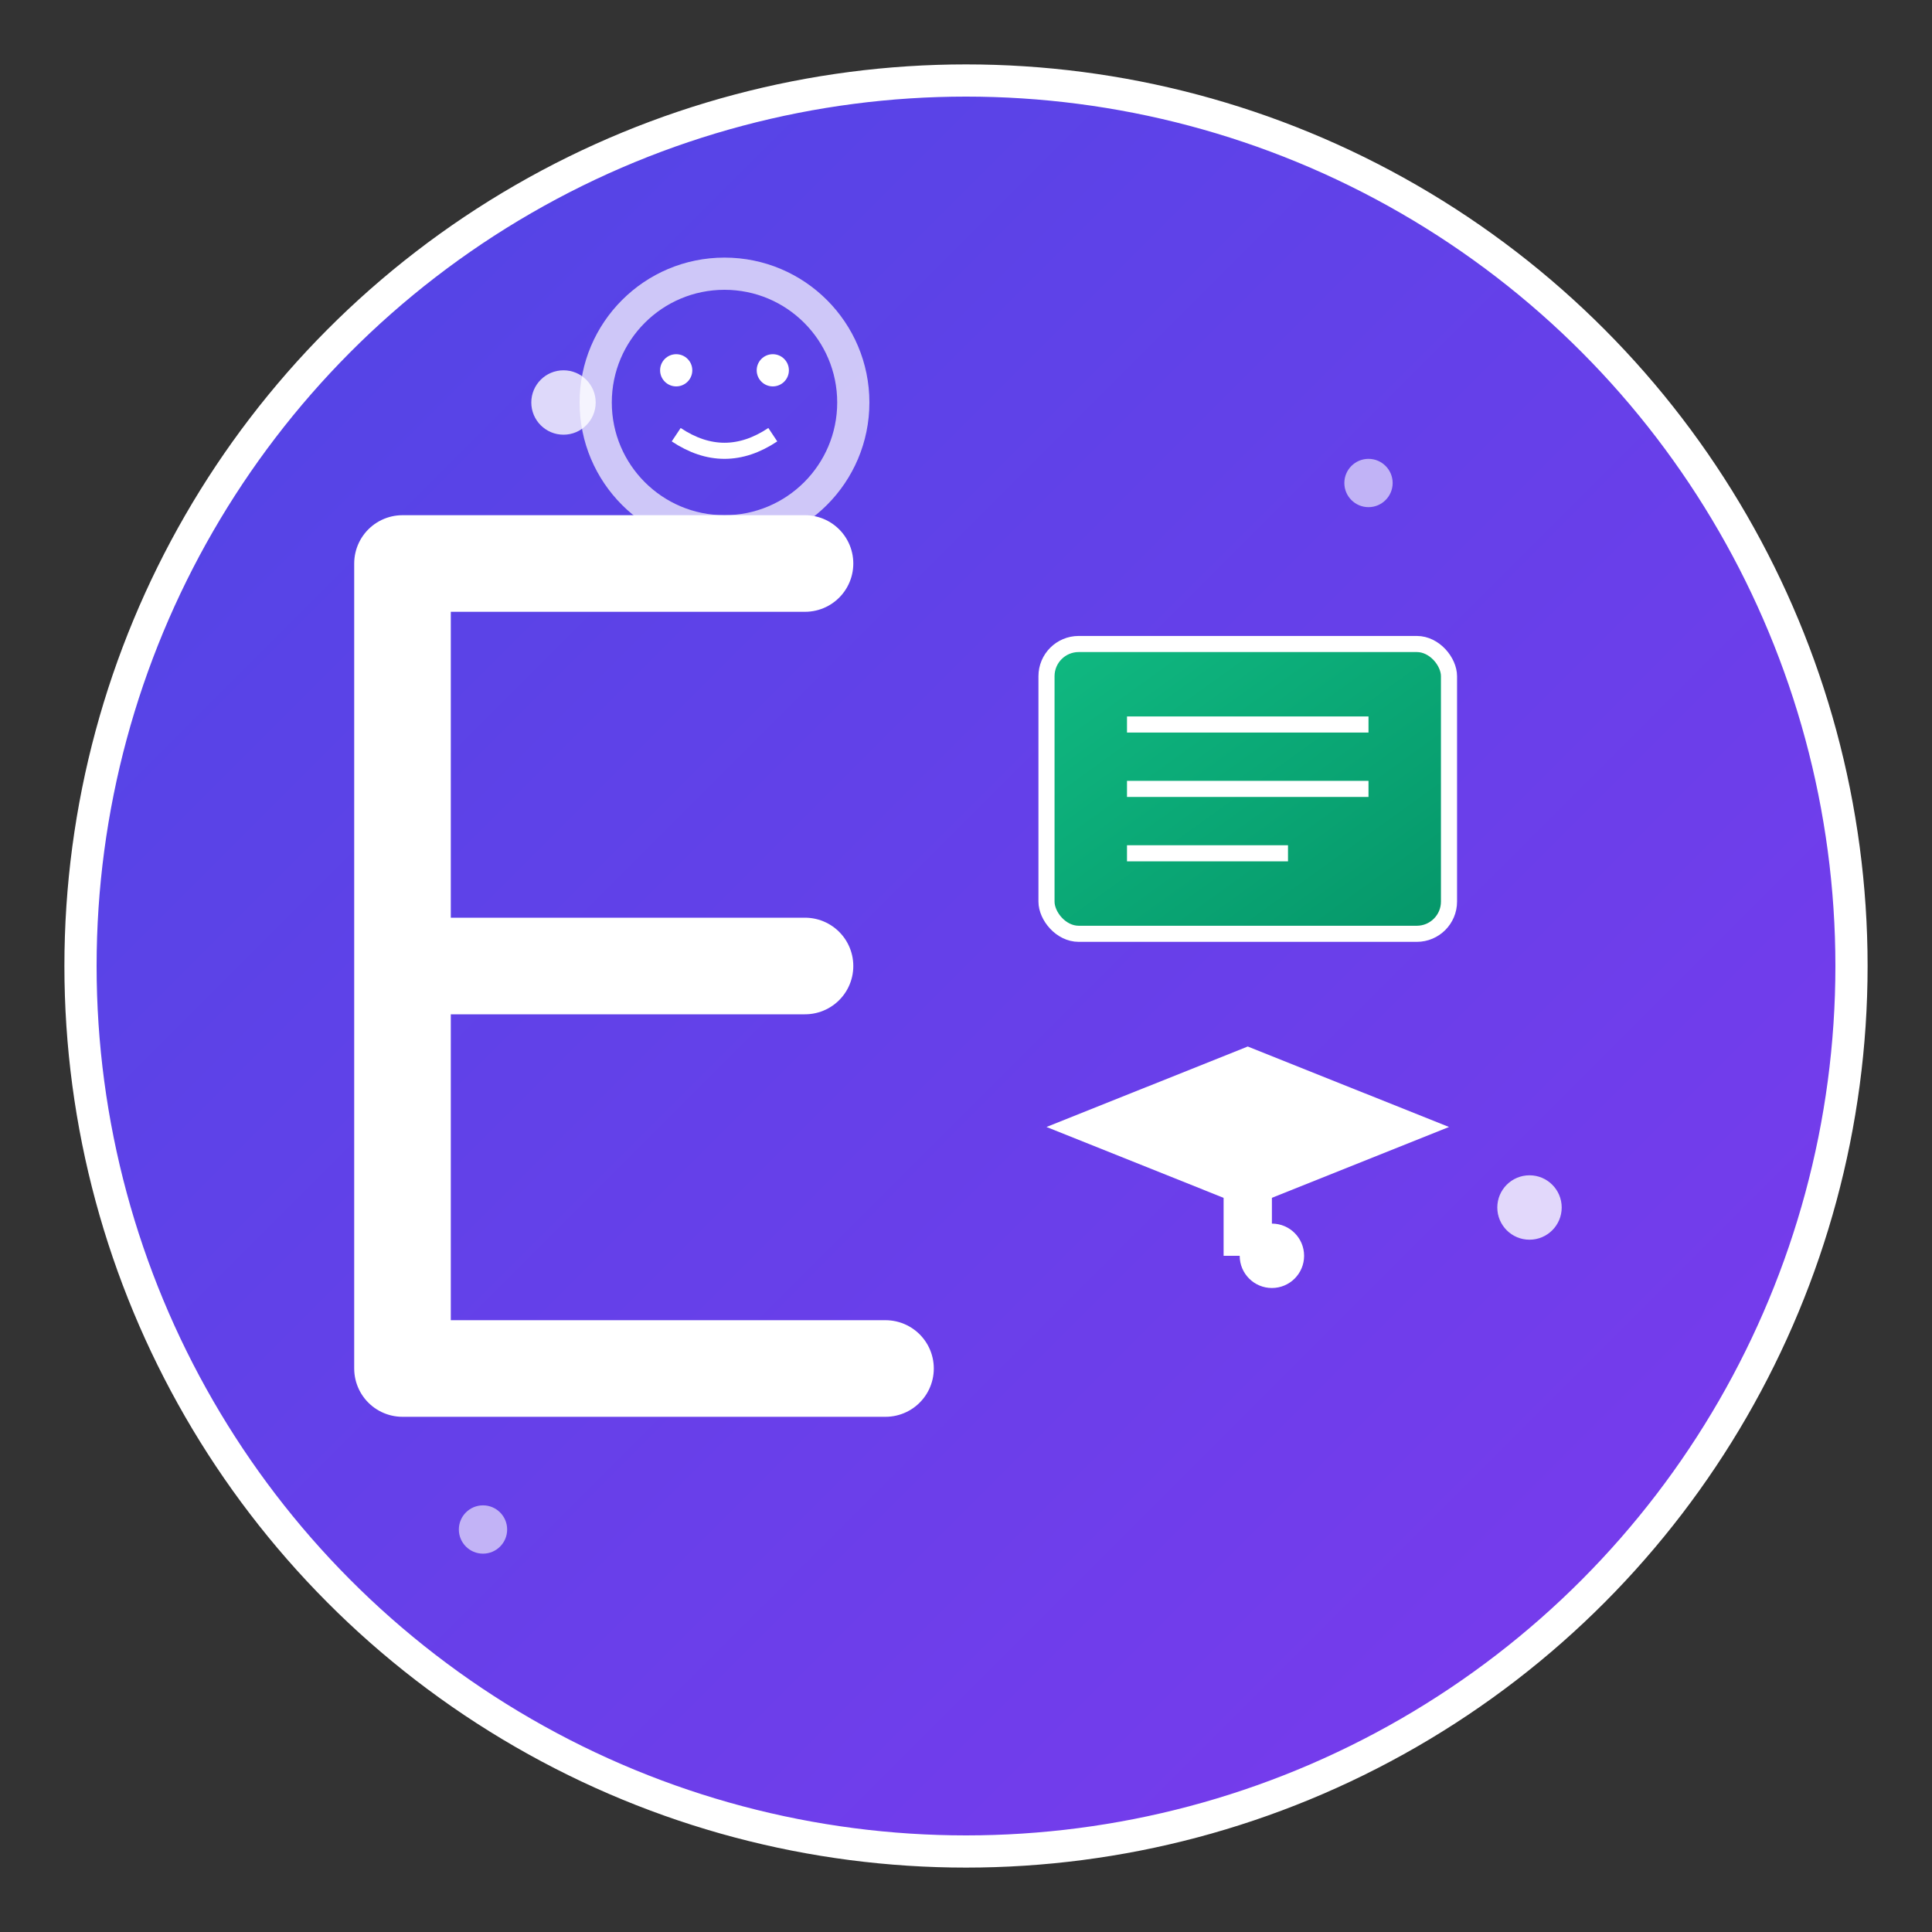 <svg width="120" height="120" viewBox="0 0 120 120" xmlns="http://www.w3.org/2000/svg">
  <rect x="0" y="0" width="120" height="120" fill="#333333" stroke="none"/>
  <defs>
    <linearGradient id="grad1" x1="0%" y1="0%" x2="100%" y2="100%">
      <stop offset="0%" style="stop-color:#4F46E5;stop-opacity:1" />
      <stop offset="100%" style="stop-color:#7C3AED;stop-opacity:1" />
    </linearGradient>
    <linearGradient id="grad2" x1="0%" y1="0%" x2="100%" y2="100%">
      <stop offset="0%" style="stop-color:#10B981;stop-opacity:1" />
      <stop offset="100%" style="stop-color:#059669;stop-opacity:1" />
    </linearGradient>
  </defs>
  
  <!-- Background Circle -->
  <circle cx="60" cy="60" r="55" fill="url(#grad1)" stroke="#ffffff" stroke-width="2"/>
  
  <!-- Letter E -->
  <path d="M25 35 L25 85 L55 85 M25 60 L50 60 M25 35 L50 35" 
        stroke="#ffffff" stroke-width="6" stroke-linecap="round" stroke-linejoin="round" fill="none"/>
  
  <!-- Educational Elements -->
  <!-- Book -->
  <rect x="65" y="40" width="25" height="18" rx="2" fill="url(#grad2)" stroke="#ffffff" stroke-width="1"/>
  <line x1="70" y1="45" x2="85" y2="45" stroke="#ffffff" stroke-width="1"/>
  <line x1="70" y1="49" x2="85" y2="49" stroke="#ffffff" stroke-width="1"/>
  <line x1="70" y1="53" x2="80" y2="53" stroke="#ffffff" stroke-width="1"/>
  
  <!-- Graduation Cap -->
  <path d="M65 70 L77.5 65 L90 70 L77.5 75 Z" fill="#ffffff"/>
  <rect x="76" y="70" width="3" height="8" fill="#ffffff"/>
  <circle cx="79" cy="78" r="2" fill="#ffffff"/>
  
  <!-- Sparkle Effects -->
  <circle cx="35" cy="25" r="2" fill="#ffffff" opacity="0.8"/>
  <circle cx="85" cy="30" r="1.5" fill="#ffffff" opacity="0.6"/>
  <circle cx="95" cy="75" r="2" fill="#ffffff" opacity="0.8"/>
  <circle cx="30" cy="95" r="1.5" fill="#ffffff" opacity="0.6"/>
  
  <!-- AI Brain Icon -->
  <circle cx="45" cy="25" r="8" fill="none" stroke="#ffffff" stroke-width="2" opacity="0.7"/>
  <circle cx="42" cy="23" r="1" fill="#ffffff"/>
  <circle cx="48" cy="23" r="1" fill="#ffffff"/>
  <path d="M42 27 Q45 29 48 27" stroke="#ffffff" stroke-width="1" fill="none"/>
</svg>
